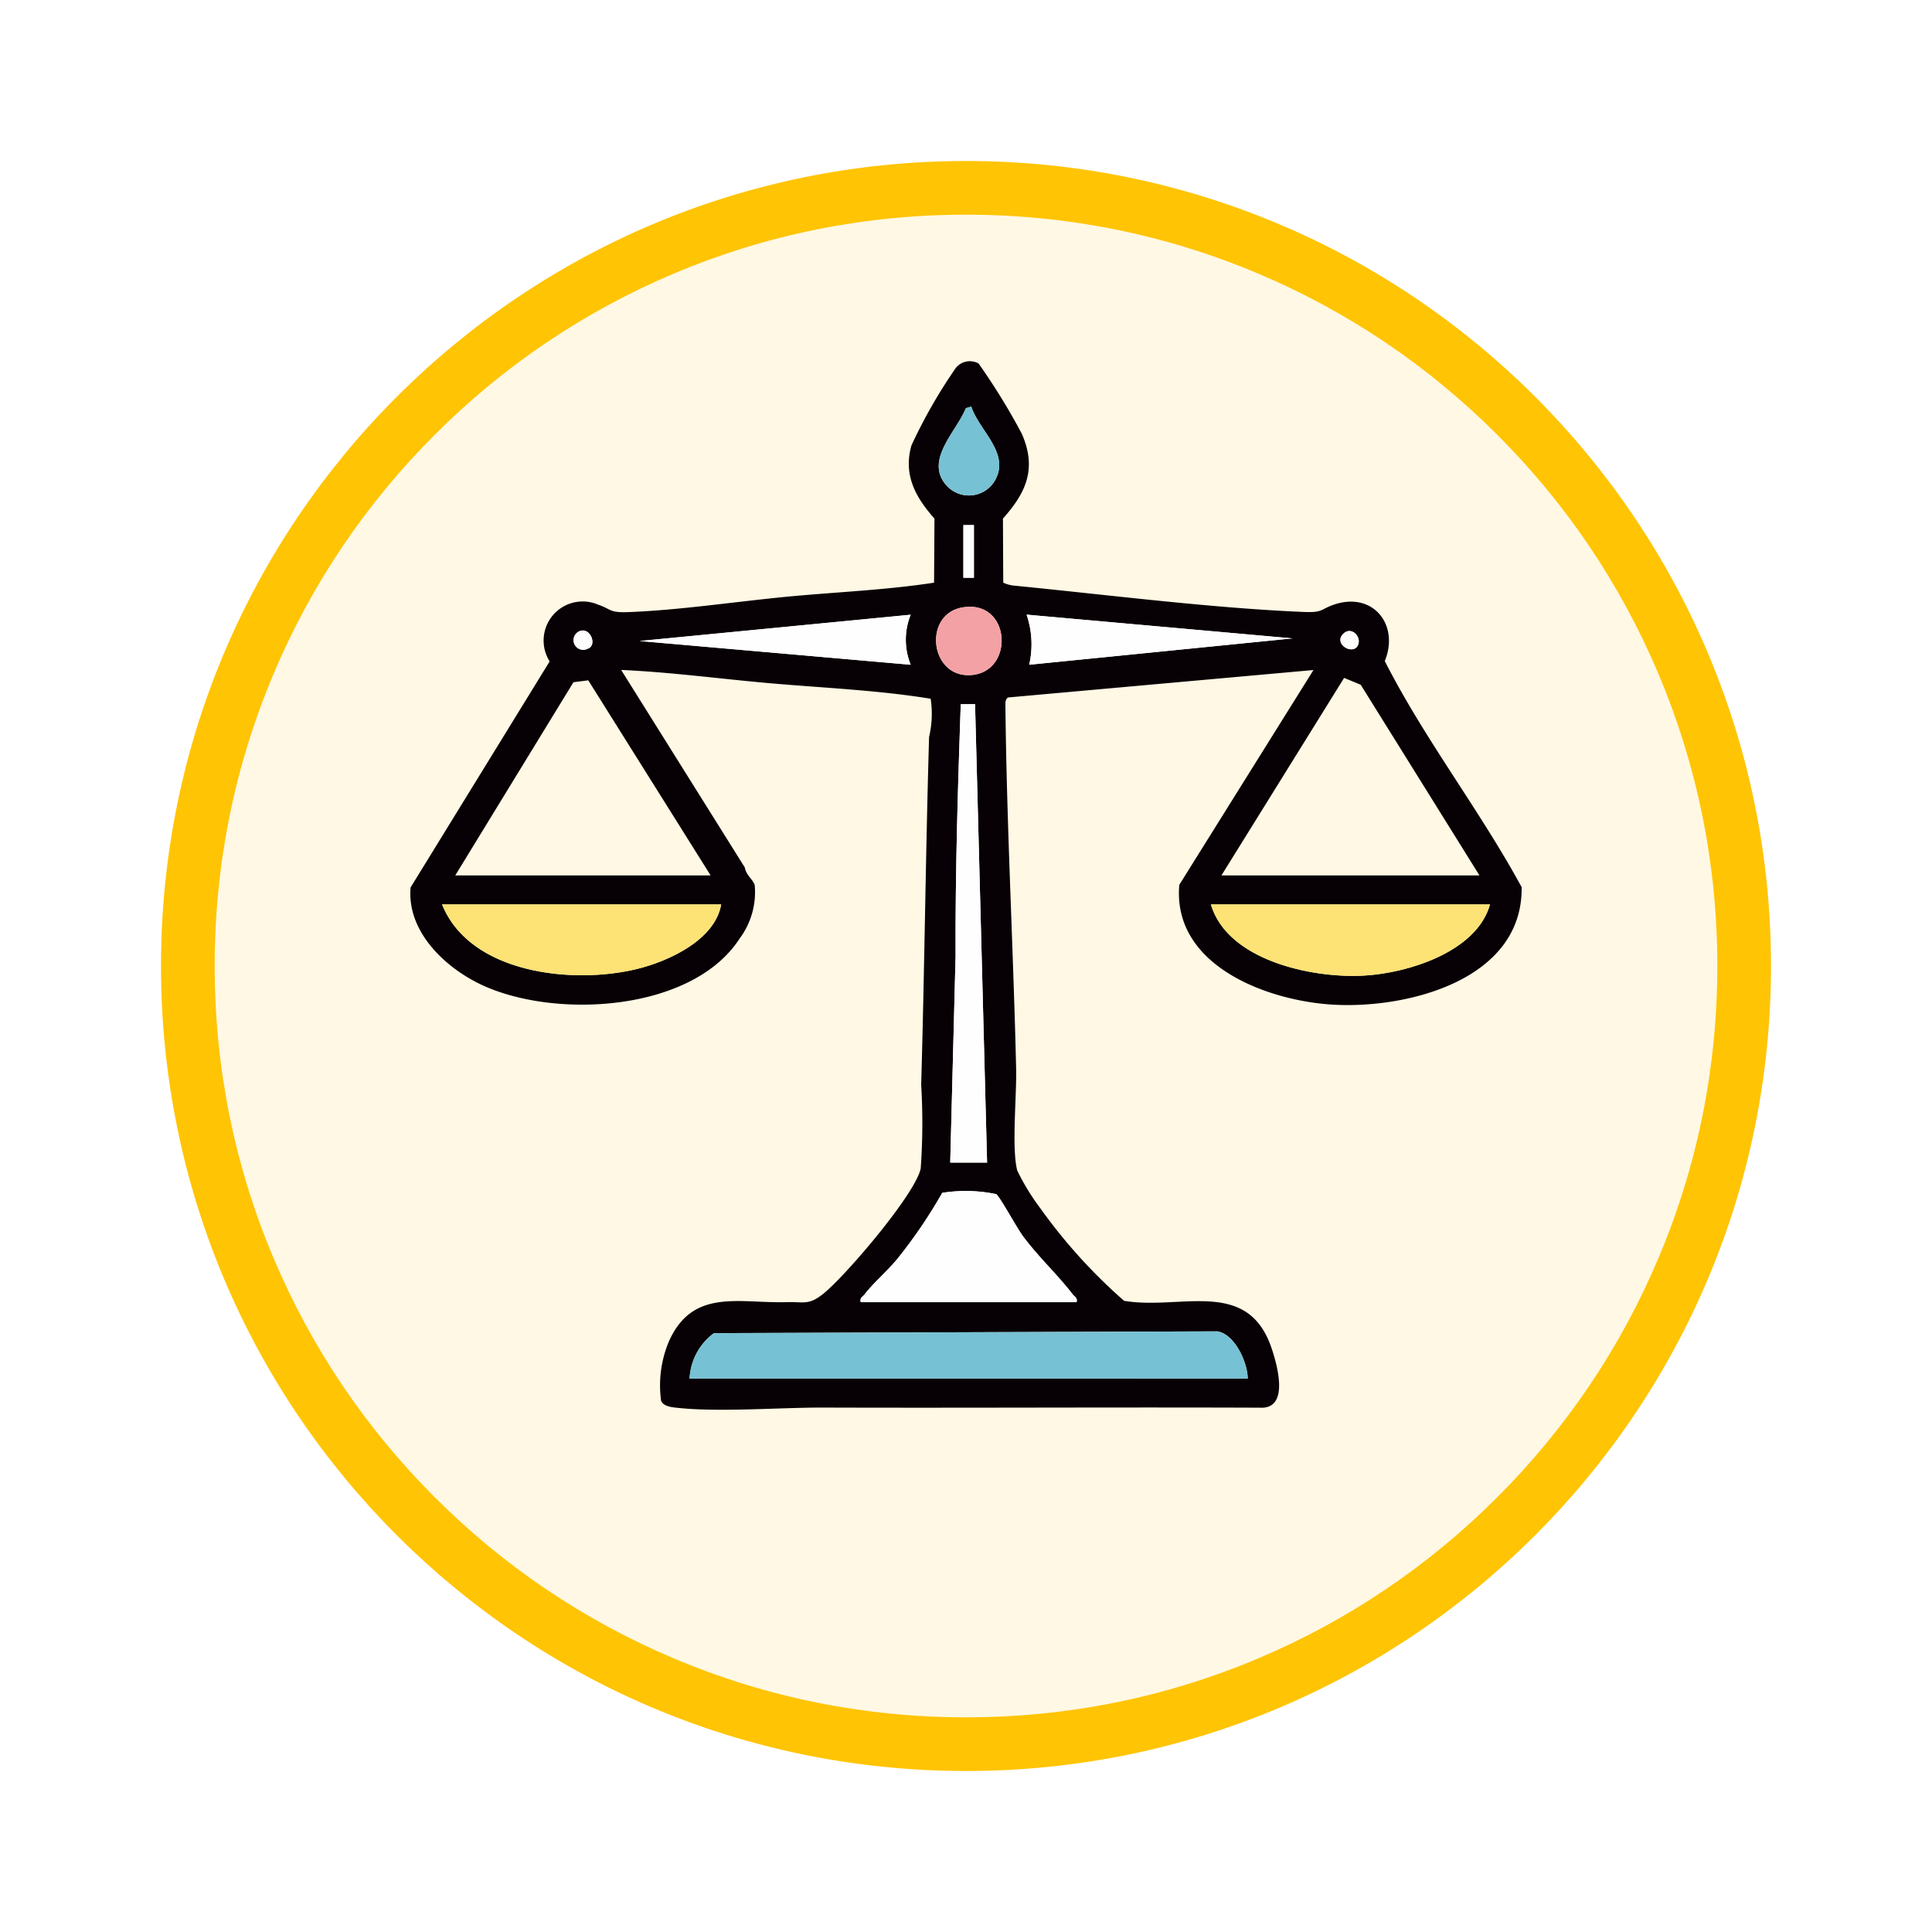 <svg xmlns="http://www.w3.org/2000/svg" xmlns:xlink="http://www.w3.org/1999/xlink" width="108" height="108" viewBox="0 0 108 108">
  <defs>
    <filter id="Trazado_982419" x="0" y="0" width="108" height="108" filterUnits="userSpaceOnUse">
      <feOffset dy="3" input="SourceAlpha"/>
      <feGaussianBlur stdDeviation="3" result="blur"/>
      <feFlood flood-opacity="0.161"/>
      <feComposite operator="in" in2="blur"/>
      <feComposite in="SourceGraphic"/>
    </filter>
    <clipPath id="clip-path">
      <rect id="Rectángulo_409120" data-name="Rectángulo 409120" width="62.126" height="58.611" fill="none"/>
    </clipPath>
  </defs>
  <g id="Grupo_1151479" data-name="Grupo 1151479" transform="translate(-186 -4545)">
    <g id="Grupo_1150937" data-name="Grupo 1150937" transform="translate(-420 1434.164)">
      <g id="Grupo_1150764" data-name="Grupo 1150764" transform="translate(393 2606.836)">
        <g id="Grupo_1148745" data-name="Grupo 1148745" transform="translate(12 182)">
          <g transform="matrix(1, 0, 0, 1, 201, 322)" filter="url(#Trazado_982419)">
            <g id="Trazado_982419-2" data-name="Trazado 982419" transform="translate(9 6)" fill="#fff8e4">
              <path d="M 45 88.5 C 39.127 88.5 33.43 87.35 28.068 85.082 C 22.889 82.891 18.236 79.755 14.241 75.759 C 10.245 71.764 7.109 67.111 4.918 61.932 C 2.65 56.57 1.5 50.873 1.5 45 C 1.5 39.127 2.65 33.43 4.918 28.068 C 7.109 22.889 10.245 18.236 14.241 14.241 C 18.236 10.245 22.889 7.109 28.068 4.918 C 33.43 2.65 39.127 1.5 45 1.5 C 50.873 1.5 56.57 2.65 61.932 4.918 C 67.111 7.109 71.764 10.245 75.759 14.241 C 79.755 18.236 82.891 22.889 85.082 28.068 C 87.35 33.43 88.5 39.127 88.5 45 C 88.5 50.873 87.35 56.57 85.082 61.932 C 82.891 67.111 79.755 71.764 75.759 75.759 C 71.764 79.755 67.111 82.891 61.932 85.082 C 56.57 87.35 50.873 88.5 45 88.5 Z" stroke="none"/>
              <path d="M 45 3 C 39.329 3 33.829 4.11 28.653 6.299 C 23.652 8.415 19.16 11.443 15.302 15.302 C 11.443 19.16 8.415 23.652 6.299 28.653 C 4.11 33.829 3 39.329 3 45 C 3 50.671 4.11 56.171 6.299 61.347 C 8.415 66.348 11.443 70.84 15.302 74.698 C 19.16 78.557 23.652 81.585 28.653 83.701 C 33.829 85.89 39.329 87 45 87 C 50.671 87 56.171 85.89 61.347 83.701 C 66.348 81.585 70.84 78.557 74.698 74.698 C 78.557 70.84 81.585 66.348 83.701 61.347 C 85.89 56.171 87 50.671 87 45 C 87 39.329 85.89 33.829 83.701 28.653 C 81.585 23.652 78.557 19.16 74.698 15.302 C 70.84 11.443 66.348 8.415 61.347 6.299 C 56.171 4.11 50.671 3 45 3 M 45 0 C 69.853 0 90 20.147 90 45 C 90 69.853 69.853 90 45 90 C 20.147 90 0 69.853 0 45 C 0 20.147 20.147 0 45 0 Z" stroke="none" fill="#ffc403"/>
            </g>
          </g>
        </g>
      </g>
    </g>
    <g id="Grupo_1150985" data-name="Grupo 1150985" transform="translate(204.634 4561.136)">
      <g id="Grupo_1150984" data-name="Grupo 1150984" transform="translate(4.303 4.059)" clip-path="url(#clip-path)">
        <path id="Trazado_990036" data-name="Trazado 990036" d="M21.351,13.134c2.637-.242,5.323-.355,7.927-.757L29.3,8.794C28.238,7.6,27.548,6.35,28.013,4.705A29.015,29.015,0,0,1,30.474.4,1,1,0,0,1,31.768.126a36.527,36.527,0,0,1,2.414,3.925c.846,1.932.261,3.272-1.054,4.742l.017,3.583a1.828,1.828,0,0,0,.639.169c5.2.512,11.032,1.258,16.193,1.47,1.048.043.9-.153,1.648-.409,2.188-.749,3.68,1.124,2.848,3.153,2.214,4.357,5.318,8.346,7.651,12.64.069,5.17-6.36,6.809-10.537,6.567-3.695-.214-9-2.19-8.6-6.7l7.5-12.006L33.411,18.794c-.148.1-.147.282-.145.445.07,6.747.442,13.569.6,20.322.035,1.468-.263,4.446.063,5.68a12.764,12.764,0,0,0,1.283,2.1A30.176,30.176,0,0,0,39.9,52.522c3.169.534,6.909-1.314,8.245,2.648.33.977,1.014,3.427-.661,3.326-8.121-.032-16.246.02-24.366-.007-2.513-.008-5.934.278-8.318,0-.273-.031-.684-.1-.783-.395a6.335,6.335,0,0,1,.45-3.33c1.342-2.959,3.907-2.089,6.591-2.168.939-.028,1.2.183,1.99-.439,1.241-.97,5.194-5.609,5.483-7.031a35.636,35.636,0,0,0,.027-4.685c.185-6.471.251-12.955.441-19.437a5.663,5.663,0,0,0,.089-2.139c-2.963-.484-6.048-.607-9.061-.874-2.743-.243-5.485-.614-8.241-.736L18.7,28.3c.067.437.466.672.553.992a4.338,4.338,0,0,1-.848,2.983C15.73,36.4,7.966,36.791,3.882,34.808,1.865,33.828-.2,31.832.016,29.412L7.789,16.778A2.184,2.184,0,0,1,10.5,13.606c.74.253.619.454,1.656.417,2.943-.107,6.221-.616,9.192-.889m10.006-10.6-.3.09c-.524,1.31-2.334,2.909-1.084,4.316a1.684,1.684,0,0,0,2.741-.329c.8-1.5-.918-2.743-1.356-4.077m.15,6.625h-.589V12.1h.589Zm-.625,4.6c-2.219.363-1.856,3.873.391,3.789,2.536-.1,2.336-4.235-.391-3.789m-2.908.411-15.158,1.47,15.159,1.325a3.713,3.713,0,0,1,0-2.8m21.341,1.326L34.451,14.165a5.129,5.129,0,0,1,.146,2.8ZM9.531,15.064a.541.541,0,1,0,.392,1c.521-.174.173-1.137-.392-1m42.62.17c-.548.547.451,1.17.78.706s-.3-1.184-.78-.706m7.615,13.508L53.127,18.082,52.2,17.7,45.341,28.743Zm-57.254,0H16.788L9.948,17.836l-.828.105Zm27.67,16.051h2.06L31.57,19.165l-.8.005c-.163,4.691-.305,9.371-.288,14.069ZM17.377,30.363H1.775c1.562,3.876,7.309,4.484,10.893,3.609,1.8-.439,4.37-1.633,4.709-3.609m42.977,0h-15.6c.922,3.123,5.612,4.122,8.47,3.983,2.508-.121,6.389-1.321,7.131-3.983M37.246,52.6c.064-.257-.106-.294-.22-.443-.837-1.093-1.919-2.089-2.781-3.255-.349-.472-1.239-2.119-1.486-2.342a8.36,8.36,0,0,0-3.021-.074,27.676,27.676,0,0,1-2.5,3.679c-.536.664-1.348,1.353-1.836,1.991-.113.149-.284.186-.22.443Zm9.567,4.27c-.01-.908-.725-2.487-1.7-2.642l-28.139.1a3.354,3.354,0,0,0-1.362,2.539Z" transform="translate(0 0)" fill="#070005"/>
        <path id="Trazado_990037" data-name="Trazado 990037" d="M90.253,207.77H59.05a3.354,3.354,0,0,1,1.362-2.539l28.139-.1c.976.155,1.691,1.734,1.7,2.642" transform="translate(-43.44 -150.902)" fill="#77c1d4"/>
        <path id="Trazado_990038" data-name="Trazado 990038" d="M184.89,114.857c-.743,2.662-4.624,3.862-7.131,3.983-2.858.139-7.548-.86-8.47-3.983Z" transform="translate(-124.537 -84.494)" fill="#fde275"/>
        <path id="Trazado_990039" data-name="Trazado 990039" d="M22.315,114.857c-.339,1.976-2.913,3.17-4.709,3.609-3.583.875-9.331.267-10.893-3.609Z" transform="translate(-4.939 -84.494)" fill="#fde275"/>
        <path id="Trazado_990040" data-name="Trazado 990040" d="M107.269,181.67H95.2c-.064-.257.106-.294.22-.443.488-.638,1.3-1.327,1.836-1.991a27.677,27.677,0,0,0,2.5-3.679,8.355,8.355,0,0,1,3.021.074c.248.223,1.137,1.87,1.486,2.342.862,1.166,1.945,2.161,2.781,3.255.114.149.284.186.22.443" transform="translate(-70.023 -129.072)" fill="#fefeff"/>
        <path id="Trazado_990041" data-name="Trazado 990041" d="M114.169,98.128l.3-11.553c-.018-4.7.125-9.378.288-14.069l.8-.005.672,25.628Z" transform="translate(-83.988 -53.334)" fill="#fefeff"/>
        <path id="Trazado_990042" data-name="Trazado 990042" d="M63.632,53.587a3.715,3.715,0,0,0,0,2.8L48.474,55.057Z" transform="translate(-35.66 -39.421)" fill="#fefeff"/>
        <path id="Trazado_990043" data-name="Trazado 990043" d="M145.183,54.913l-14.718,1.471a5.13,5.13,0,0,0-.146-2.8Z" transform="translate(-95.869 -39.421)" fill="#fefeff"/>
        <path id="Trazado_990044" data-name="Trazado 990044" d="M113.557,9.583c.438,1.334,2.157,2.575,1.356,4.077a1.684,1.684,0,0,1-2.741.329c-1.25-1.406.56-3.006,1.084-4.316Z" transform="translate(-82.201 -7.05)" fill="#77c1d4"/>
        <path id="Trazado_990045" data-name="Trazado 990045" d="M112.668,51.938c2.727-.447,2.927,3.693.391,3.789-2.248.085-2.61-3.425-.391-3.789" transform="translate(-81.787 -38.183)" fill="#f4a1a6"/>
        <rect id="Rectángulo_409119" data-name="Rectángulo 409119" width="0.589" height="2.945" transform="translate(30.917 9.158)" fill="#fefeff"/>
        <path id="Trazado_990046" data-name="Trazado 990046" d="M34.922,56.947c.565-.141.913.822.392,1a.541.541,0,1,1-.392-1" transform="translate(-25.391 -41.882)" fill="#fefeff"/>
        <path id="Trazado_990047" data-name="Trazado 990047" d="M196.826,57.2c.478-.478,1.1.251.78.706s-1.328-.158-.78-.706" transform="translate(-144.675 -41.961)" fill="#fefeff"/>
      </g>
    </g>
  </g>
</svg>
